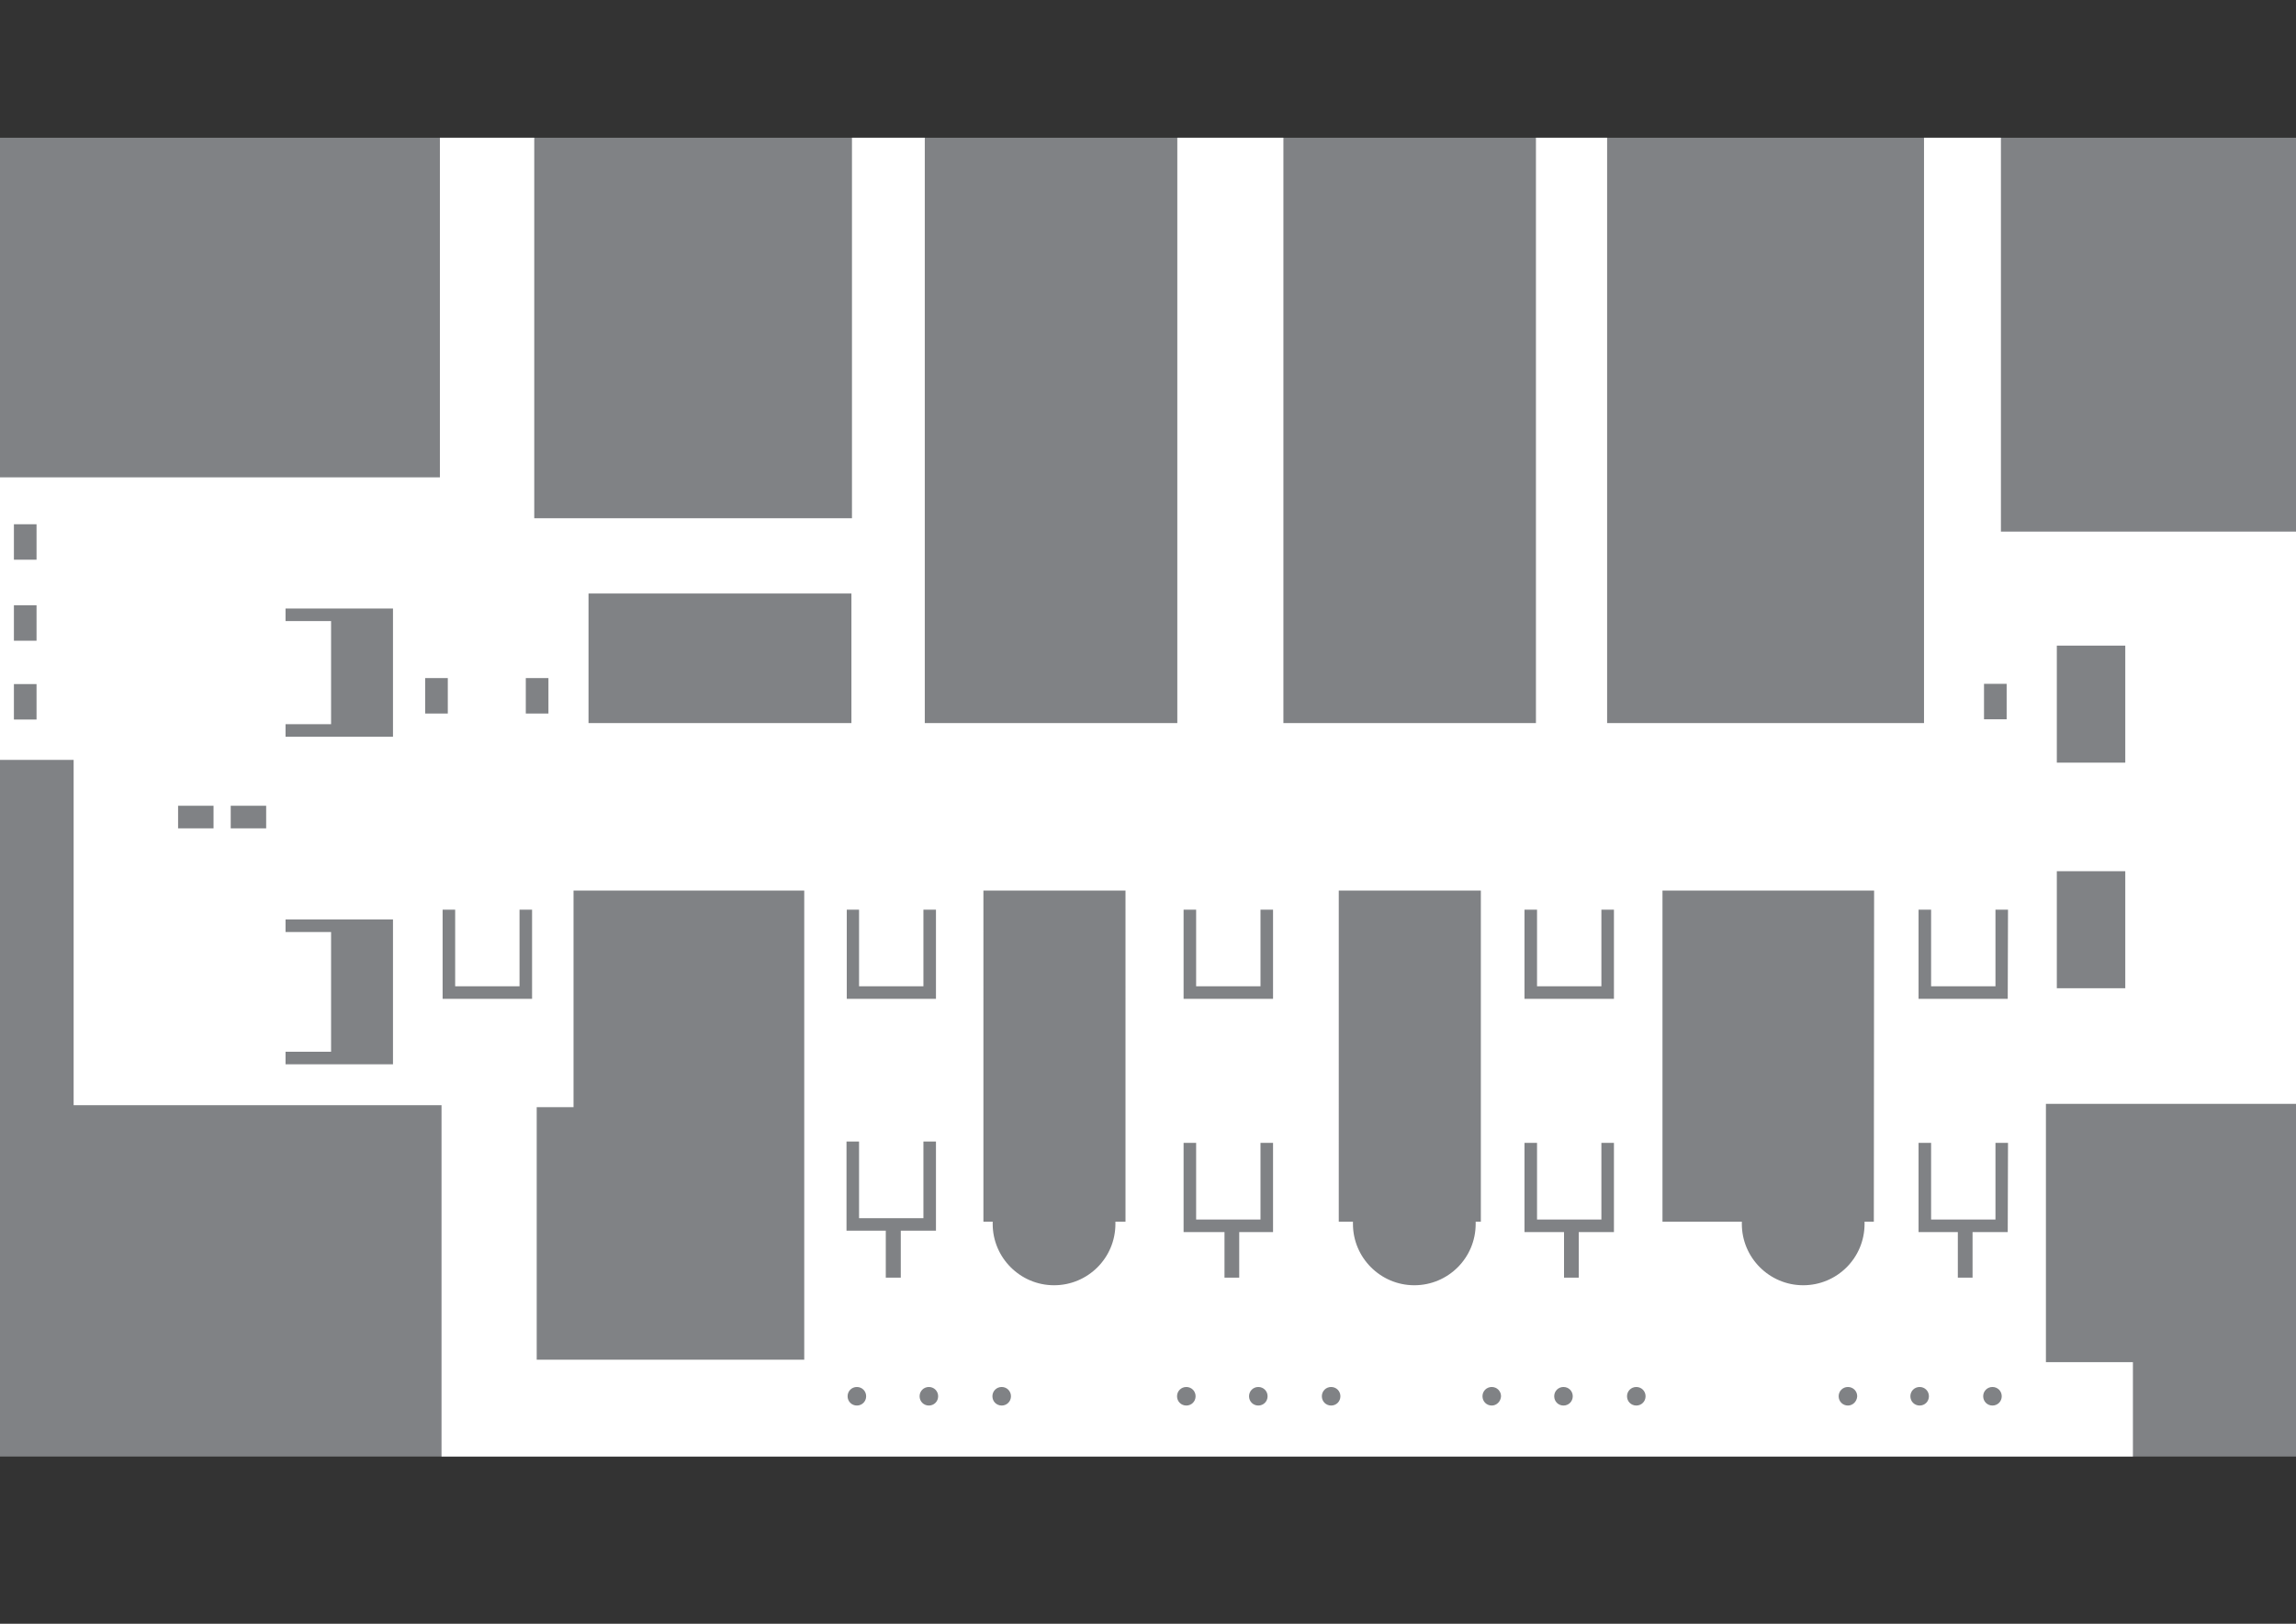 <?xml version="1.0" encoding="utf-8"?>
<!-- Generator: Adobe Illustrator 21.0.0, SVG Export Plug-In . SVG Version: 6.00 Build 0)  -->
<svg version="1.1" id="Warstwa_1" xmlns="http://www.w3.org/2000/svg" xmlns:xlink="http://www.w3.org/1999/xlink" x="0px" y="0px"
	 viewBox="0 0 841.9 595.3" style="enable-background:new 0 0 841.9 595.3;" xml:space="preserve">
<rect x="0" y="0" width="841.9" height="595.3" fill="#333333" stroke="none"/>
<style type="text/css">
	.st0{fill:#808285;}
	.st1{fill:#FFFFFF;}
</style>
<g id="Obstacle">
	<rect y="50.5" class="st0" width="841.9" height="483.5"/>
</g>
<g id="Allowed">
	<path class="st1" d="M733.7,194.9V50.5h-28.2v214.6H589.3V50.5h-26.1v214.6h-92.6V50.5h-38.9v214.6h-92.6V50.5h-26.7V190H195.9
		V50.5h-34.6V175H0v103.6h27v126.6h134.9V534h620.2v-34.6h-31.9v-94.7h91.7V194.9H733.7z M13.4,263.8H5.1v-13h8.3V263.8z
		 M13.4,234.9H5.1v-13h8.3V234.9z M13.4,205.2H5.1v-13h8.3V205.2z M315,333.5v28.1h23.6v-28.1h4.6v32.7h-32.7v-32.7H315z
		 M215.8,217.6h96.4v47.5h-96.4L215.8,217.6L215.8,217.6z M192.8,248.6h8.3v13h-8.3V248.6z M78.3,303.7h-13v-8.3h13V303.7z
		 M97.6,303.7h-13v-8.3h13V303.7z M144.1,390.2h-39.4v-4.6h16.7v-43.9h-16.7v-4.6h39.4V390.2z M144.1,270.1h-39.4v-4.6h16.7v-37.8
		h-16.7v-4.6h39.4V270.1z M155.9,261.6v-13h8.3v13H155.9z M195,366.2h-32.7v-32.7h4.6v28.1h23.6v-28.1h4.6v32.7H195z M294.9,498.5
		h-98.1v-92.6h13.5v-79.4h84.6V498.5z M314.2,515.3c-1.9,0-3.4-1.5-3.4-3.4s1.5-3.4,3.4-3.4s3.4,1.5,3.4,3.4
		S316.1,515.3,314.2,515.3z M330.2,468.4h-5.4v-17.2h-14.4v-32.7h4.6v28.1h23.6v-28.1h4.6v32.7h-12.9v17.2H330.2z M340.6,515.3
		c-1.9,0-3.4-1.5-3.4-3.4s1.5-3.4,3.4-3.4s3.4,1.5,3.4,3.4S342.5,515.3,340.6,515.3z M367.3,515.3c-1.9,0-3.4-1.5-3.4-3.4
		s1.5-3.4,3.4-3.4s3.4,1.5,3.4,3.4C370.7,513.8,369.2,515.3,367.3,515.3z M412.7,447.9H409c0,0.2,0,0.5,0,0.8
		c0,12.5-10.1,22.5-22.5,22.5S364,461.1,364,448.7c0-0.2,0-0.5,0-0.8h-3.4V326.5h52.1V447.9z M435,515.3c-1.9,0-3.4-1.5-3.4-3.4
		s1.5-3.4,3.4-3.4s3.4,1.5,3.4,3.4S436.9,515.3,435,515.3z M461.4,515.3c-1.9,0-3.4-1.5-3.4-3.4s1.5-3.4,3.4-3.4s3.4,1.5,3.4,3.4
		S463.3,515.3,461.4,515.3z M466.7,451.7h-12.3v16.7H449v-16.7h-15V419h4.6v28.1h23.6V419h4.6v32.7H466.7z M466.7,366.2H434v-32.7
		h4.6v28.1h23.6v-28.1h4.6v32.7H466.7z M727.5,250.7h8.3v13h-8.3V250.7z M488.1,515.3c-1.9,0-3.4-1.5-3.4-3.4s1.5-3.4,3.4-3.4
		s3.4,1.5,3.4,3.4S490,515.3,488.1,515.3z M543,447.9h-1.9c0,0.2,0,0.5,0,0.8c0,12.5-10.1,22.5-22.5,22.5
		c-12.4,0-22.5-10.1-22.5-22.5c0-0.2,0-0.5,0-0.8h-5.2V326.5H543V447.9z M547,515.3c-1.9,0-3.4-1.5-3.4-3.4s1.5-3.4,3.4-3.4
		s3.4,1.5,3.4,3.4C550.3,513.8,548.8,515.3,547,515.3z M573.3,515.3c-1.9,0-3.4-1.5-3.4-3.4s1.5-3.4,3.4-3.4s3.4,1.5,3.4,3.4
		S575.2,515.3,573.3,515.3z M591.8,451.7h-12.9v16.7h-5.4v-16.7H559V419h4.6v28.1h23.6V419h4.6L591.8,451.7L591.8,451.7z
		 M591.8,366.2H559v-32.7h4.6v28.1h23.6v-28.1h4.6L591.8,366.2L591.8,366.2z M600,515.3c-1.9,0-3.4-1.5-3.4-3.4s1.5-3.4,3.4-3.4
		s3.4,1.5,3.4,3.4S601.9,515.3,600,515.3z M677.6,515.3c-1.9,0-3.4-1.5-3.4-3.4s1.5-3.4,3.4-3.4s3.4,1.5,3.4,3.4
		C680.9,513.8,679.4,515.3,677.6,515.3z M687.1,447.9h-3.4c0,0.2,0,0.5,0,0.8c0,12.5-10.1,22.5-22.5,22.5s-22.5-10.1-22.5-22.5
		c0-0.2,0-0.5,0-0.8h-29.1V326.5h77.6L687.1,447.9L687.1,447.9z M703.9,515.3c-1.9,0-3.4-1.5-3.4-3.4s1.5-3.4,3.4-3.4
		s3.4,1.5,3.4,3.4C707.3,513.8,705.8,515.3,703.9,515.3z M730.6,515.3c-1.9,0-3.4-1.5-3.4-3.4s1.5-3.4,3.4-3.4s3.4,1.5,3.4,3.4
		S732.5,515.3,730.6,515.3z M736.2,451.7h-12.9v16.7h-5.4v-16.7h-14.4V419h4.6v28.1h23.6V419h4.6L736.2,451.7L736.2,451.7z
		 M736.2,366.2h-32.7v-32.7h4.6v28.1h23.6v-28.1h4.6L736.2,366.2L736.2,366.2z M779.3,362.3h-25.1v-42.9h25.1V362.3z M779.3,279.6
		h-25.1v-42.9h25.1V279.6z"/>
</g>
</svg>
